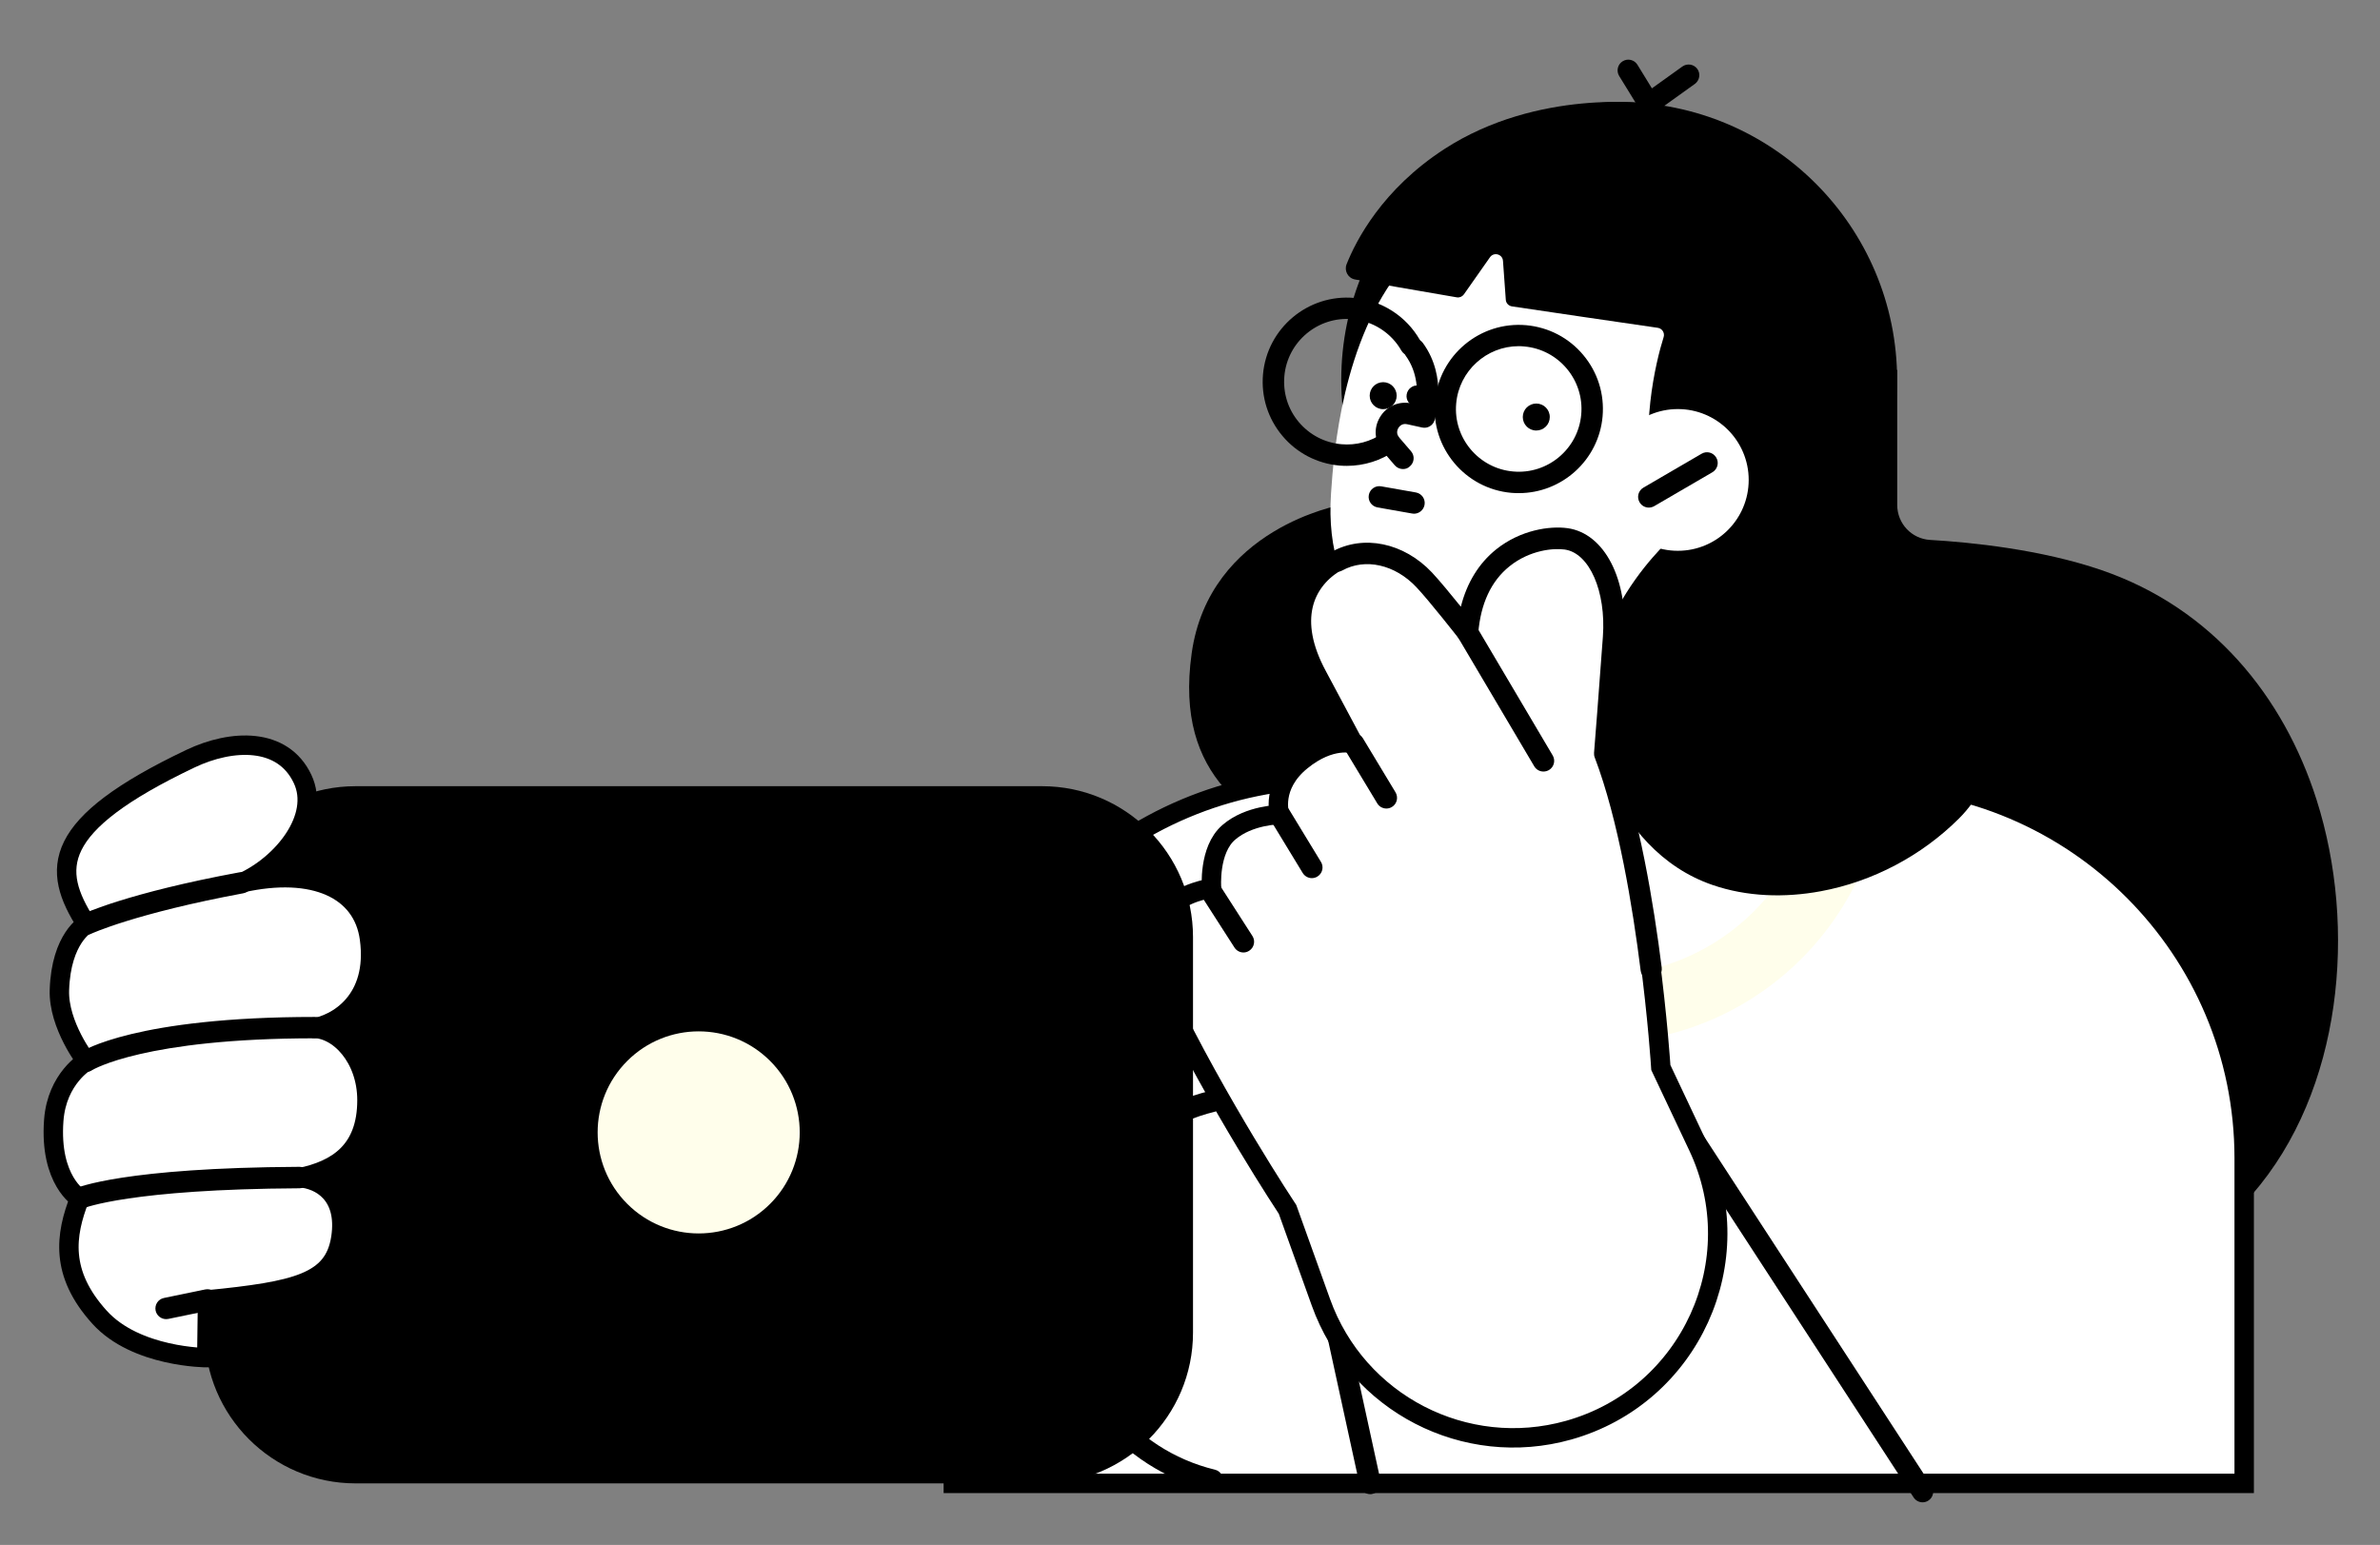 <?xml version="1.0" encoding="utf-8"?>
<!-- Generator: Adobe Illustrator 25.0.0, SVG Export Plug-In . SVG Version: 6.00 Build 0)  -->
<svg version="1.1" id="_x3C_Layer_x3E_" xmlns="http://www.w3.org/2000/svg" xmlns:xlink="http://www.w3.org/1999/xlink" x="0px"
	 y="0px" viewBox="0 0 245.16 159.15" style="enable-background:new 0 0 245.16 159.15;" xml:space="preserve">
<rect x="0" y="0" width="245.16" height="159.15" fill="#808080" stroke="none"/>
<style type="text/css">
	.st0{fill:#FFFFFF;stroke:#000000;stroke-width:2;stroke-miterlimit:10;}
	.st1{fill:#FFFEEB;}
	.st2{fill:#FFFFFF;}
</style>
<g>
	<g>
		<g>
			<path d="M163.67,70.19c-0.72-6.44-4.85-11.38-6.51-17.47c-0.95-3.5-0.83-16.02-0.83-16.02l-18.17,15.31
				c0,0-13.6,2.36-15.41,15.31c-1.82,12.97,6.28,17.12,13.26,20.52c5.94,2.89,14.51,3.25,20.28-0.55
				c5.44-3.57,8.04-10.68,7.41-16.92C163.69,70.32,163.68,70.25,163.67,70.19z"/>
		</g>
	</g>
	<g>
		<path d="M238.63,82.4c-3.39-10.67-10.78-19.76-22.13-23.66c-6.26-2.15-13.52-2.88-17.68-3.12c-1.91-0.11-3.39-1.69-3.39-3.6V38.13
			c0,0-19.96-10.54-26.71-12.41c-3.37-0.94-6.87-1.46-10.37-1.52c-1.6-0.03-9.85-0.21-10.41,1.38c-4.52,12.8-7.14,26.11-8.56,39.59
			c-1.43,13.67-1.69,27.62,1.14,41.14c1.29,6.17,2.9,13.65,8.74,17.11c2.67,1.58,5.73,2.34,8.78,2.89
			c8.91,1.61,17.93,2.25,26.98,2.26c9.13,0.01,17.99-1.11,27.18,0c3.64,0.44,7.37,1.07,10.93,0.21c3.48-0.83,6.52-3.03,8.86-5.73
			C241.3,112.36,242.81,95.53,238.63,82.4z"/>
	</g>
	<g>
		<path class="st0" d="M231.17,152.81v-33.49c0-21.52-17.43-38.97-38.94-39l-54.97-0.08c-21.56-0.03-39.06,17.44-39.06,39v33.57
			H231.17z"/>
	</g>
	<g>
		<path class="st1" d="M194.12,80.38c-0.62-0.03-1.25-0.05-1.89-0.05l-54.97-0.08c-0.68,0-1.35,0.02-2.01,0.05
			c1.23,15.17,13.96,27.14,29.44,27.14C180.13,107.43,192.85,95.5,194.12,80.38z"/>
	</g>
	<g>
		<path class="st2" d="M187.17,80.32l-44.98-0.07c1.18,11.38,10.8,20.25,22.49,20.25C176.35,100.5,185.96,91.67,187.17,80.32z"/>
	</g>
	<g>
		<g>
			<path d="M124.89,153.57c-0.09,0-0.17-0.01-0.26-0.03c-4.53-1.1-8.64-3.73-11.56-7.4c-3.01-3.78-4.6-8.34-4.6-13.18
				c0-4.84,1.59-9.4,4.6-13.18c2.92-3.67,7.02-6.3,11.56-7.4c0.59-0.14,1.19,0.22,1.33,0.81c0.14,0.59-0.22,1.19-0.81,1.33
				c-8.52,2.07-14.47,9.65-14.47,18.44c0,8.78,5.95,16.37,14.47,18.44c0.59,0.14,0.95,0.74,0.81,1.33
				C125.84,153.23,125.39,153.57,124.89,153.57z"/>
		</g>
	</g>
	<g>
		<circle cx="166.79" cy="39.15" r="28.63"/>
	</g>
	<g>
		<rect x="155.16" y="40.72" class="st2" width="22.7" height="42.1"/>
	</g>
	<g>
		<path class="st2" d="M169.76,21.42c-8.63-2.12-18.25-2.45-25.32,6.17c-6.14,7.49-7.05,18.96-7.33,23.2
			c-0.82,12.03,6.61,17.47,18.05,17.47c21.69,0,26.6-9.4,27.2-24.06C182.9,31.17,181.78,24.37,169.76,21.42z"/>
	</g>
	<g>
		<path d="M143.87,40.76c0,0.77-0.62,1.39-1.39,1.39c-0.77,0-1.39-0.62-1.39-1.39c0-0.77,0.62-1.39,1.39-1.39
			C143.25,39.37,143.87,40,143.87,40.76z"/>
	</g>
	<g>
		<path d="M159.64,42.96c0,0.77-0.62,1.39-1.39,1.39c-0.77,0-1.39-0.62-1.39-1.39c0-0.77,0.62-1.39,1.39-1.39
			C159.02,41.57,159.64,42.19,159.64,42.96z"/>
	</g>
	<g>
		<path d="M178.73,25.19c-1.51-2.12-8.89-14.52-8.89-14.52s-11.4-1.57-21.05,4.68c-6.42,4.16-9.12,9.45-10.08,11.87
			c-0.27,0.68,0.15,1.44,0.87,1.57c2.03,0.37,6.14,1.11,10.48,1.84c0.28,0.05,0.56-0.07,0.73-0.3l2.69-3.83
			c0.4-0.57,1.29-0.32,1.34,0.37l0.29,4.01c0.02,0.34,0.28,0.62,0.62,0.68c2.65,0.4,11.98,1.77,15.04,2.21
			c0.45,0.07,0.73,0.52,0.6,0.95c-0.81,2.56-2.57,9.82-0.85,16.38c1.94,7.4,14.46-4.62,15.31-12.22
			C186.46,33.13,183.5,27.82,178.73,25.19z"/>
	</g>
	<g>
		<g>
			<path d="M205.84,68.45c-1.33-6.34-9.49-9.12-11.73-15.04c-1.28-3.39-10.34-26.89-14.11-29.45c-3.5-2.38-7.9,31.8-7.93,31.51
				c0.02,0.16-12.33,10.67-6.6,24.66c2.04,4.99,5.74,9.25,10.92,11.03c3.56,1.23,7.46,1.34,11.17,0.65
				c5.35-0.99,10.37-3.65,14.22-7.48c3.95-3.93,5.15-10.37,4.09-15.71C205.87,68.58,205.85,68.51,205.84,68.45z"/>
		</g>
	</g>
	<g>
		<g>
			<g>
				<path class="st2" d="M180.13,49.44c0,4.03-3.27,7.3-7.3,7.3c-4.03,0-7.3-3.27-7.3-7.3s3.27-7.3,7.3-7.3
					C176.86,42.14,180.13,45.41,180.13,49.44z"/>
			</g>
		</g>
		<g>
			<path d="M169.84,52.29c-0.38,0-0.75-0.2-0.95-0.55c-0.31-0.53-0.13-1.2,0.4-1.51l5.99-3.49c0.53-0.31,1.2-0.13,1.51,0.4
				c0.31,0.53,0.13,1.2-0.4,1.51l-5.99,3.49C170.22,52.24,170.03,52.29,169.84,52.29z"/>
		</g>
	</g>
	<g>
		<path d="M156.45,50.8c-0.26,0-0.51-0.01-0.77-0.03c-4.76-0.42-8.29-4.64-7.87-9.4c0.42-4.76,4.64-8.29,9.4-7.87
			c2.31,0.21,4.4,1.3,5.88,3.07c1.49,1.78,2.19,4.02,1.99,6.33C164.68,47.4,160.89,50.8,156.45,50.8z M156.44,35.66
			c-3.31,0-6.14,2.54-6.44,5.9c-0.32,3.55,2.32,6.7,5.87,7.01c3.55,0.32,6.7-2.32,7.01-5.87c0.32-3.55-2.32-6.7-5.87-7.01
			C156.82,35.67,156.63,35.66,156.44,35.66z"/>
	</g>
	<g>
		<path d="M138.74,47.99c-0.26,0-0.51-0.01-0.77-0.03c-2.31-0.21-4.4-1.3-5.88-3.07c-1.49-1.78-2.19-4.02-1.99-6.33
			c0.42-4.76,4.64-8.29,9.4-7.87c2.82,0.25,5.35,1.87,6.76,4.33c0.3,0.53,0.12,1.2-0.41,1.5c-0.53,0.3-1.2,0.12-1.5-0.41
			c-1.05-1.84-2.94-3.04-5.04-3.23c-3.55-0.32-6.7,2.32-7.01,5.87c-0.15,1.72,0.37,3.4,1.48,4.72c1.11,1.32,2.67,2.14,4.39,2.29
			c1.52,0.14,3.04-0.27,4.28-1.14c0.5-0.35,1.19-0.23,1.53,0.27c0.35,0.5,0.23,1.19-0.27,1.53
			C142.26,47.44,140.52,47.99,138.74,47.99z"/>
	</g>
	<g>
		<path d="M144.52,48.32c-0.31,0-0.62-0.13-0.84-0.38l-1.23-1.43c-0.87-1.01-0.99-2.4-0.3-3.54c0.68-1.14,1.96-1.69,3.26-1.41
			l0.47,0.1c0.17-1.19,0.2-3.26-1.09-5.03c-0.36-0.49-0.25-1.18,0.24-1.54c0.49-0.36,1.18-0.25,1.54,0.24
			c2.61,3.58,1.26,7.81,1.2,7.98c-0.18,0.54-0.73,0.85-1.28,0.73l-1.55-0.34c-0.55-0.12-0.82,0.27-0.9,0.39
			c-0.07,0.12-0.28,0.55,0.08,0.97l1.23,1.43c0.4,0.46,0.34,1.16-0.12,1.55C145.03,48.24,144.78,48.32,144.52,48.32z"/>
	</g>
	<g>
		<path d="M148.8,42.36c-0.06,0-0.12,0-0.18-0.01l-2.81-0.46c-0.6-0.1-1.01-0.66-0.91-1.26c0.1-0.6,0.66-1.01,1.26-0.91l2.81,0.46
			c0.6,0.1,1.01,0.66,0.91,1.26C149.8,41.97,149.34,42.36,148.8,42.36z"/>
	</g>
	<g>
		<path d="M169.84,11.78c-0.07,0-0.15-0.01-0.22-0.02c-0.3-0.06-0.56-0.24-0.72-0.5l-2.11-3.43c-0.32-0.52-0.16-1.2,0.36-1.52
			c0.52-0.32,1.2-0.16,1.52,0.36l1.49,2.43l3.14-2.25c0.49-0.35,1.18-0.24,1.54,0.25c0.35,0.49,0.24,1.18-0.25,1.54l-4.1,2.94
			C170.29,11.71,170.07,11.78,169.84,11.78z"/>
	</g>
	<g>
		<path d="M198.04,154.76c-0.36,0-0.71-0.18-0.92-0.5l-26.95-41.4c-0.33-0.51-0.19-1.19,0.32-1.52c0.51-0.33,1.19-0.19,1.52,0.32
			l26.95,41.4c0.33,0.51,0.19,1.19-0.32,1.52C198.46,154.7,198.25,154.76,198.04,154.76z"/>
	</g>
	<g>
		<path d="M141.15,153.92c-0.51,0-0.96-0.35-1.08-0.87l-5.43-24.91c-0.13-0.59,0.25-1.18,0.84-1.31c0.59-0.13,1.18,0.25,1.31,0.84
			l5.43,24.91c0.13,0.59-0.25,1.18-0.84,1.31C141.31,153.91,141.23,153.92,141.15,153.92z"/>
	</g>
	<g>
		<g>
			<path class="st0" d="M171.08,109.97c0,0-1.28-20.5-5.79-32.32c0,0,0.55-6.89,0.91-11.96c0.37-5.08-1.53-9.68-4.88-10.15
				c-2.88-0.4-9.49,1.2-10.15,9.63c0,0-3.1-3.97-4.46-5.41c-2.85-3.02-6.66-3.44-9.35-1.71c-3,1.93-4.79,5.79-1.66,11.57
				c0.94,1.75,3.74,7,3.74,7s-2.34-0.74-5.4,1.76c-3.17,2.58-2.23,5.54-2.23,5.54s-3.14,0.01-5.24,1.83
				c-2.1,1.81-1.77,5.75-1.77,5.75s-2.97,0.34-4.77,2.34c-1.43,1.59-2.14,4.22-0.05,8.57c5.43,11.29,12.65,22.18,12.65,22.18
				l3.44,9.58c3.73,10.4,14.87,16.15,25.51,13.16c12.54-3.53,18.9-17.48,13.33-29.25L171.08,109.97z"/>
		</g>
		<g>
			<path d="M170.09,100.95c-0.55,0-1.02-0.41-1.09-0.97c-0.81-6.48-2.29-15.55-4.73-21.95c-0.06-0.15-0.08-0.32-0.07-0.48
				c0.01-0.07,0.55-6.94,0.91-11.96c0.34-4.68-1.39-8.62-3.93-8.98c-1.12-0.16-3.57,0.03-5.68,1.72c-1.9,1.52-2.98,3.85-3.23,6.9
				c-0.04,0.45-0.35,0.84-0.78,0.97c-0.44,0.13-0.91-0.02-1.19-0.38c-0.03-0.04-3.08-3.94-4.4-5.33c-2.2-2.34-5.28-3.03-7.64-1.72
				c-0.53,0.29-1.2,0.1-1.5-0.43c-0.29-0.53-0.1-1.2,0.43-1.5c3.26-1.8,7.41-0.94,10.31,2.13c0.75,0.8,1.99,2.3,2.98,3.53
				c0.62-2.46,1.85-4.47,3.63-5.9c2.52-2.02,5.54-2.44,7.36-2.19c3.81,0.53,6.26,5.29,5.82,11.32c-0.32,4.48-0.79,10.45-0.89,11.73
				c2.46,6.59,3.95,15.7,4.77,22.22c0.08,0.6-0.35,1.15-0.96,1.23C170.18,100.95,170.13,100.95,170.09,100.95z"/>
		</g>
		<g>
			<path d="M142.81,83.29c-0.37,0-0.74-0.19-0.94-0.53l-3.36-5.57c-0.31-0.52-0.15-1.2,0.37-1.51c0.52-0.31,1.2-0.15,1.51,0.37
				l3.36,5.57c0.31,0.52,0.15,1.2-0.37,1.51C143.2,83.24,143,83.29,142.81,83.29z"/>
		</g>
		<g>
			<path d="M135.13,90.46c-0.37,0-0.73-0.19-0.94-0.53l-3.31-5.44c-0.32-0.52-0.15-1.2,0.37-1.51c0.52-0.32,1.2-0.15,1.51,0.37
				l3.31,5.44c0.32,0.52,0.15,1.2-0.37,1.51C135.52,90.41,135.32,90.46,135.13,90.46z"/>
		</g>
		<g>
			<path d="M128.09,98.12c-0.36,0-0.72-0.18-0.93-0.51l-3.52-5.48c-0.33-0.51-0.18-1.19,0.33-1.52c0.51-0.33,1.19-0.18,1.52,0.33
				l3.52,5.48c0.33,0.51,0.18,1.19-0.33,1.52C128.5,98.06,128.29,98.12,128.09,98.12z"/>
		</g>
		<g>
			<path d="M158.99,79.48c-0.38,0-0.74-0.19-0.95-0.54l-7.81-13.21c-0.31-0.52-0.14-1.2,0.39-1.51c0.52-0.31,1.2-0.14,1.51,0.39
				l7.81,13.21c0.31,0.52,0.14,1.2-0.39,1.51C159.37,79.43,159.18,79.48,158.99,79.48z"/>
		</g>
	</g>
	<g>
		<g>
			<path d="M107.35,152.81H36.63c-8.58,0-15.54-6.96-15.54-15.54V96.53c0-8.58,6.96-15.54,15.54-15.54h70.72
				c8.58,0,15.54,6.96,15.54,15.54v40.75C122.89,145.86,115.93,152.81,107.35,152.81z"/>
		</g>
		<g>
			<g>
				
					<ellipse transform="matrix(0.707 -0.707 0.707 0.707 -61.405 85.072)" class="st1" cx="71.99" cy="116.66" rx="10.41" ry="10.41"/>
			</g>
		</g>
	</g>
	<g>
		<g>
			<g>
				<g>
					<path class="st0" d="M8.2,123.45c0,0-3.13-1.83-2.66-8.06c0.33-4.33,3.35-6.06,3.35-6.06S6,105.6,6.12,101.99
						c0.17-5.38,2.78-6.78,2.78-6.78C5.26,89.54,5.23,85,19.63,78.15c4.23-2.01,9.5-2.24,11.54,2.1c1.86,3.94-2.05,8.81-6.29,10.7
						c7.46-1.67,12.5,0.67,13.18,5.74c0.86,6.36-3.31,8.86-5.93,9.24c2.78-0.06,5.67,3.06,5.67,7.4c0,5.26-3.1,7.2-6.93,7.99
						c2.11,0.16,4.92,1.71,4.24,6.2c-0.71,4.63-4.61,5.48-13.73,6.39l-0.08,5.95c0,0-7.28,0-11.05-4.17
						C6.15,131.16,6.73,127.22,8.2,123.45z"/>
				</g>
			</g>
		</g>
		<g>
			<path d="M8.89,110.43c-0.36,0-0.71-0.17-0.92-0.5c-0.34-0.51-0.19-1.19,0.32-1.53c0.22-0.15,5.71-3.64,24.15-3.64
				c0.61,0,1.1,0.49,1.1,1.1c0,0.61-0.49,1.1-1.1,1.1c-17.58,0-22.9,3.25-22.95,3.28C9.31,110.37,9.1,110.43,8.89,110.43z"/>
		</g>
		<g>
			<path d="M8.9,96.31c-0.41,0-0.81-0.23-1-0.63c-0.26-0.55-0.03-1.21,0.52-1.47c0.19-0.09,4.73-2.22,16.25-4.35
				c0.6-0.11,1.17,0.28,1.28,0.88c0.11,0.6-0.28,1.17-0.88,1.28C13.9,94.1,9.41,96.18,9.37,96.2C9.21,96.28,9.05,96.31,8.9,96.31z"
				/>
		</g>
		<g>
			<path d="M8.2,124.55c-0.42,0-0.82-0.25-1.01-0.66c-0.25-0.56,0.01-1.21,0.56-1.46c0.2-0.09,5.02-2.14,23.1-2.23
				c0.61,0,1.1,0.49,1.11,1.1c0,0.61-0.49,1.1-1.1,1.11c-17.41,0.09-22.18,2.03-22.23,2.05C8.5,124.52,8.35,124.55,8.2,124.55z"/>
		</g>
		<g>
			<path d="M17.11,135.89c-0.51,0-0.97-0.36-1.08-0.88c-0.12-0.6,0.26-1.18,0.86-1.3l4.26-0.88c0.6-0.12,1.18,0.26,1.3,0.86
				c0.12,0.6-0.26,1.18-0.86,1.3l-4.26,0.88C17.26,135.88,17.18,135.89,17.11,135.89z"/>
		</g>
	</g>
	<g>
		<path d="M145.65,52.92c-0.06,0-0.13-0.01-0.19-0.02l-3.57-0.63c-0.6-0.11-1-0.68-0.89-1.28c0.11-0.6,0.68-1,1.28-0.89l3.57,0.63
			c0.6,0.11,1,0.68,0.89,1.28C146.64,52.54,146.18,52.92,145.65,52.92z"/>
	</g>
</g>
</svg>
